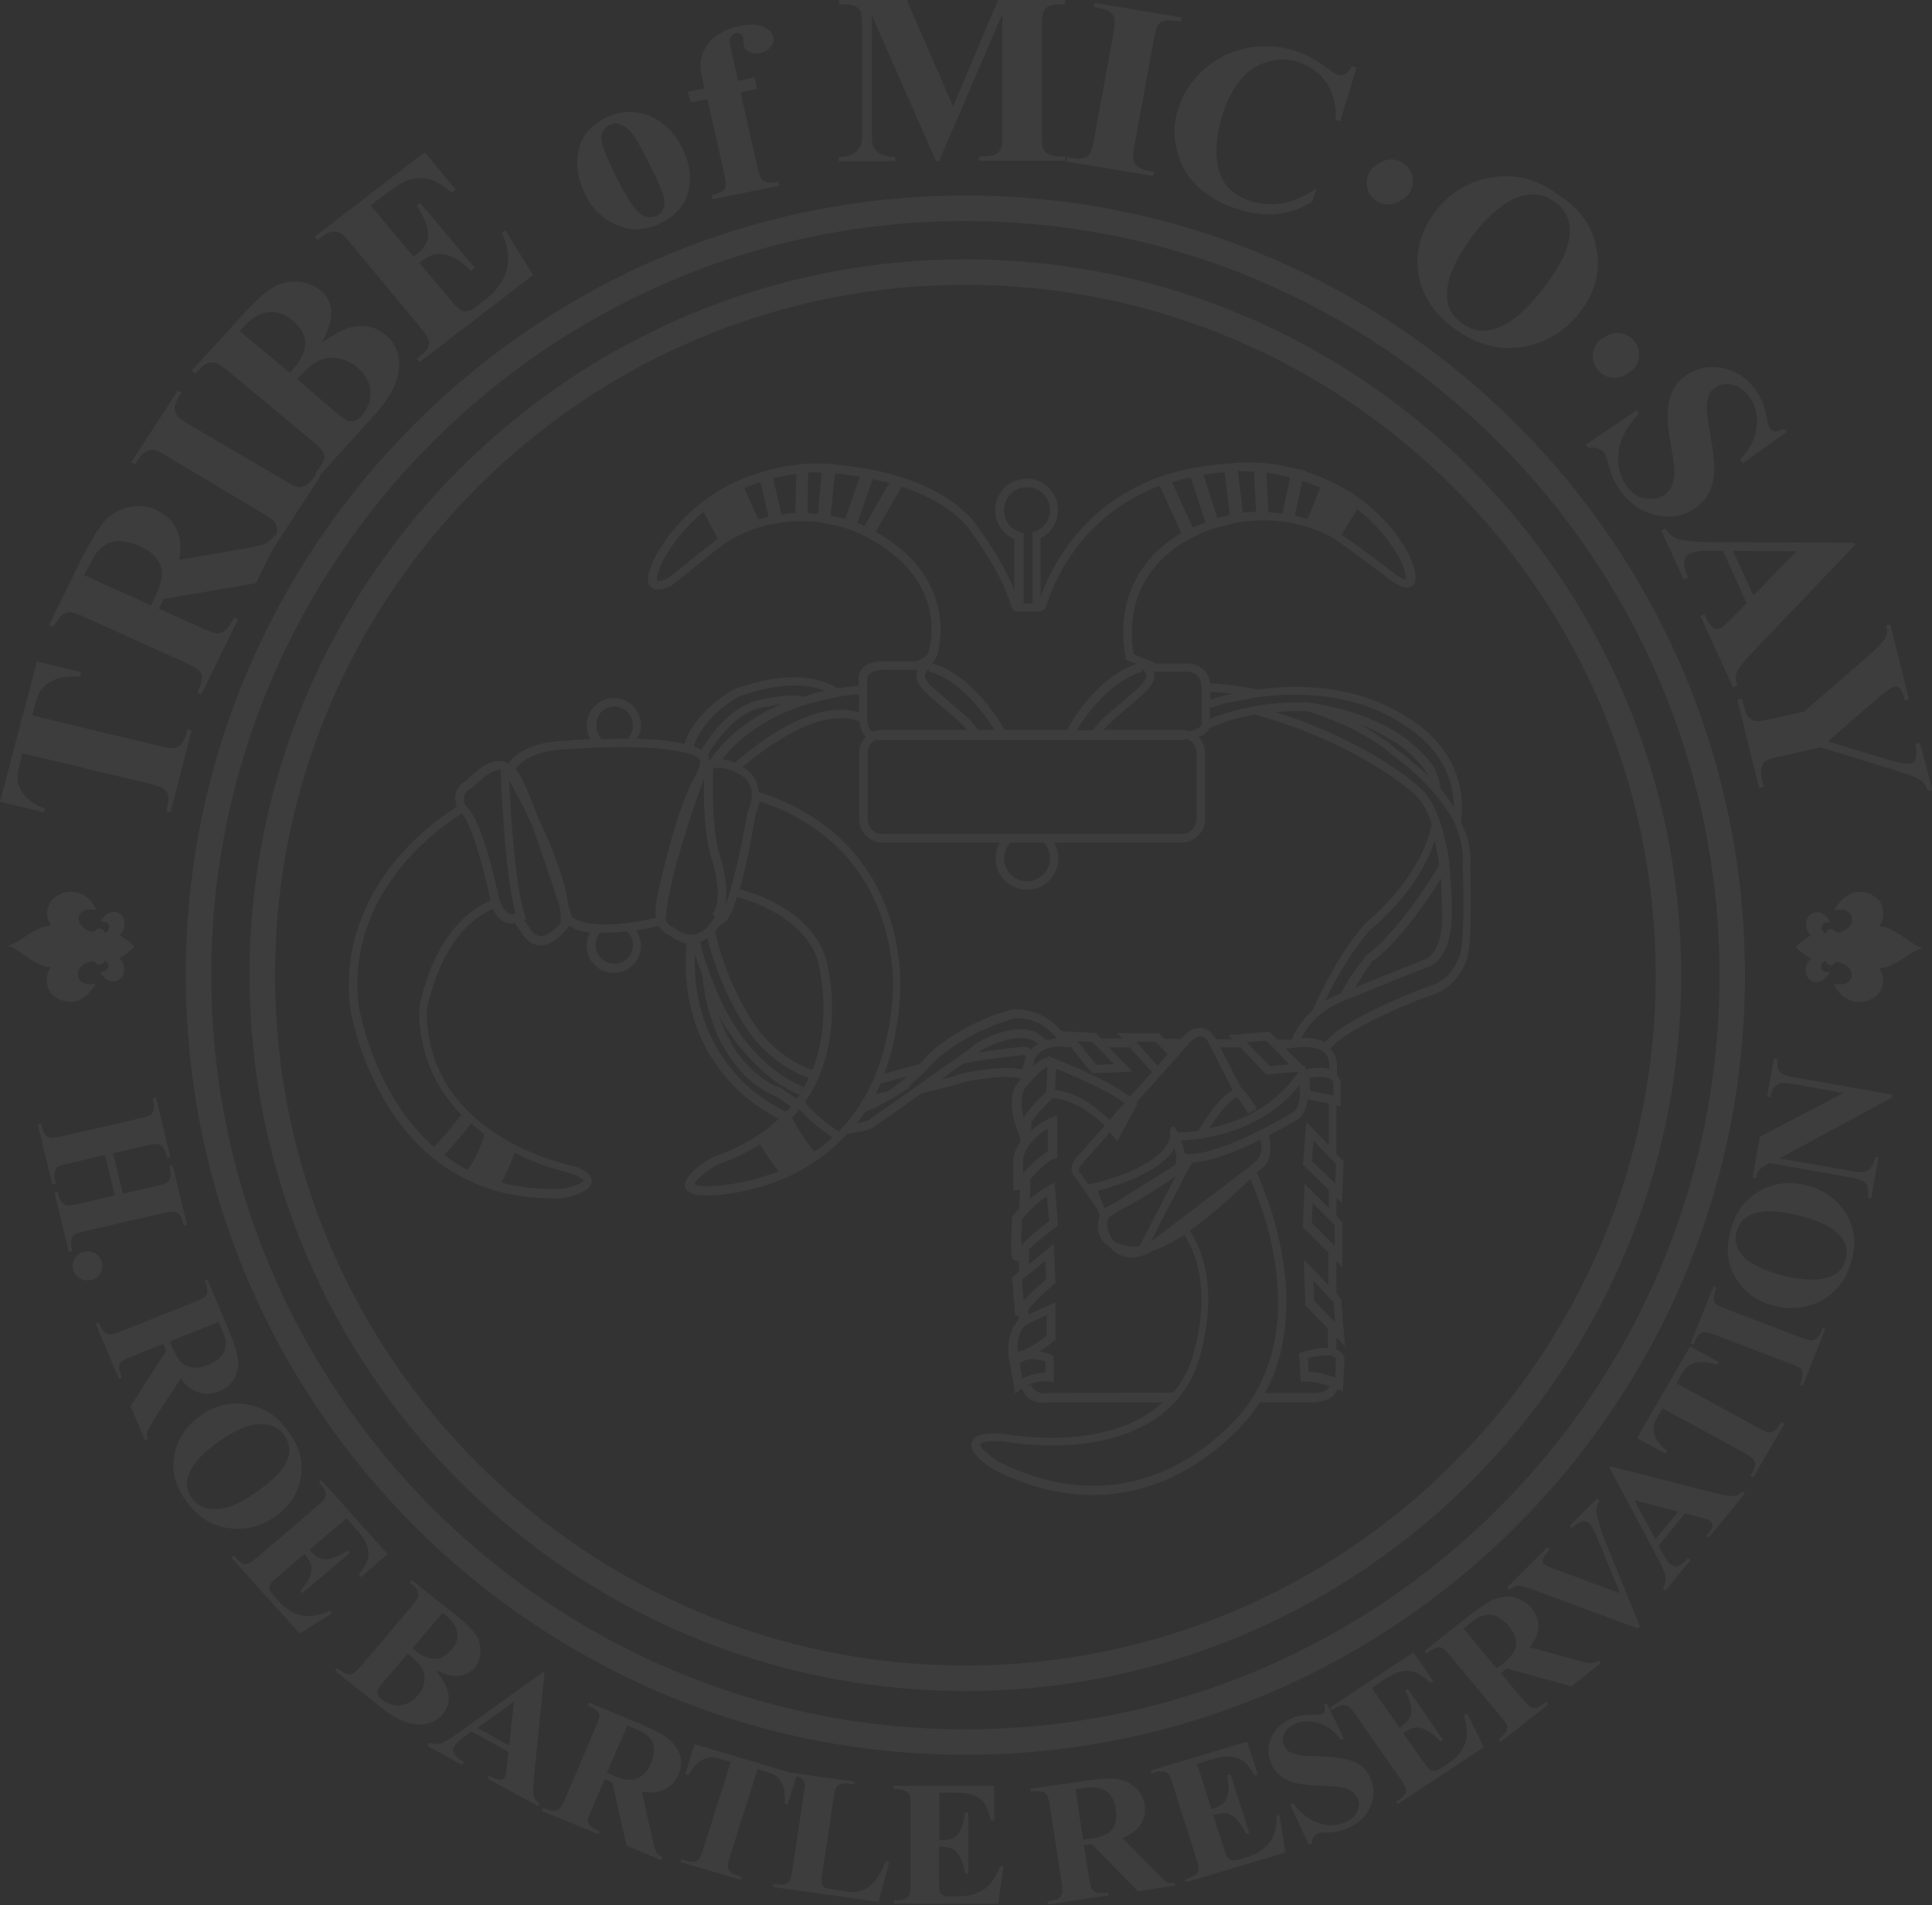 <svg xmlns="http://www.w3.org/2000/svg" viewBox="0 0 454.5 448.2"><rect x="0" y="0" width="454.5" height="448.2" fill="#333333" stroke="none"/><path style="opacity:0.05;" d="M394.8 126.8c-1.2-.4-2.3-1.2-3-2.4l-1 .4 5.3 11.5 1-.4c-.7-1.9-1-3.1-.9-3.7.1-1 .7-1.7 1.7-2.1.8-.3 1.8-.5 3.2-.5h4.2l5.6 12.3-3.7 3.7-1.6 1.6-.9.6c-.5.2-1 .2-1.5 0-.6-.4-1.3-1.2-1.9-2.6l-.3-.7-1 .4 7.7 16.8 1-.4c-.4-1.1-.5-2-.2-2.9.4-1.1 1.7-2.8 4-5.2l23.9-25-.2-.5-34.6-.2c-3.3-.1-5.5-.3-6.8-.7zm27.8 2.9l-10.1 10.4-4.8-10.5 14.9.1zm-408 15c.6-.4 1.2-.7 1.8-.7.6 0 1.9.4 3.8 1.3l23.2 10.5c1.9.9 3.1 1.5 3.5 2 .4.4.6 1 .6 1.7s-.3 1.9-1.1 3.4l1 .4 8.6-17.6-1-.4c-.8 1.6-1.4 2.6-2 3-.6.4-1.2.7-1.8.7-.6 0-1.9-.4-3.8-1.3l-10-4.5 1.1-2.3 21.7-3.7 4.2-8.5h.1L75.4 112l-.2-.1 13-14.4c3.7-4.1 5.6-7.9 5.7-11.5.1-3-1-5.4-3.2-7.2-2.1-1.8-4.6-2.4-7.3-2-1.9.3-4.5 1.6-7.6 3.7 1.6-3.1 2.3-5.6 2.1-7.5-.2-1.9-1-3.5-2.5-4.7-1.4-1.1-3-1.8-4.9-2-1.9-.2-3.8.1-5.7 1-1.8.9-4.2 2.9-7.2 6.2L45.1 87.2l.8.7c1.2-1.3 2.1-2.1 2.8-2.4.7-.3 1.3-.3 1.9-.2.6.2 1.7.9 3.3 2.2l19.4 16.1c1.6 1.3 2.5 2.3 2.8 2.8.2.5.3 1.1.1 1.8-.2.7-.9 1.7-2 3l.2.2-.6.9c-.6.9-1.2 1.5-1.9 1.9-.7.3-1.3.5-1.8.4-.5-.1-1.7-.6-3.4-1.7l-22.1-13c-1.7-1-2.7-1.7-2.9-2.1-.4-.6-.6-1.1-.6-1.7 0-.8.3-1.6.9-2.6l.7-1.1-.9-.5-10.9 16.8.9.5.7-1.1c.6-.9 1.2-1.5 1.9-1.9.7-.3 1.3-.5 1.8-.4.5.1 1.7.6 3.4 1.7l22.1 13.2c1.7 1 2.7 1.7 2.9 2.1.4.6.6 1.1.6 1.7 0 .5-.2 1-.4 1.5l-.3-.1c-.5.9-1.2 1.6-2.1 2-.6.3-2 .6-4.1 1l-16.2 2.8c.5-2.3.5-4.3-.1-6-.8-2.6-2.6-4.5-5.2-5.7-2.2-1-4.3-1.2-6.5-.7s-4.1 1.6-5.6 3.2c-1.5 1.7-3.3 4.6-5.4 8.7l-7.8 15.9 1 .4c.9-1.4 1.6-2.4 2.1-2.8zm41.8-66.8c1.8-2.1 3.4-3.4 4.7-3.9 1.3-.6 2.6-.7 3.9-.5 1.3.2 2.6.9 3.9 1.9 1.3 1.1 2.2 2.3 2.6 3.5.4 1.2.4 2.5 0 3.8-.4 1.3-1.5 3-3.3 5l-11.8-9.8zm13.5 11.3c1.9-2.2 3.6-3.6 5-4.3 1.4-.7 3-.9 4.6-.6 1.7.3 3.2 1 4.6 2.2 1.2 1 2.1 2.2 2.6 3.5.5 1.3.6 2.7.3 4.1-.3 1.4-1 2.6-2 3.8-.7.8-1.4 1.2-2.2 1.2-.8.1-1.5-.3-2.3-.9l-1.1-.9-9.5-8.1zm-48.7 43.4c1.3-2.7 2.9-4.4 4.8-5 1.9-.6 4.2-.3 6.9.9 1.9.8 3.2 1.9 4.1 3.1.8 1.2 1.2 2.5 1.1 3.8-.1 1.4-.8 3.2-1.9 5.6l-.7 1.4-15.7-7.1 1.4-2.7zm210.5 311.7c-1.6 1.2-3.7 1.8-6.4 1.8h-1.7c-.8 0-1.4-.1-1.8-.3-.4-.2-.6-.5-.7-.8-.1-.3-.2-1.3-.2-2.8v-7.8c1.4 0 2.4.2 3.1.5.7.3 1.3 1 1.9 2 .5 1 .9 2.3 1.1 3.9h.8v-14.4h-.8c-.2 2.1-.7 3.8-1.5 4.9-.8 1.1-2.1 1.6-3.9 1.6h-.6v-11.2h2.9c2.1 0 3.6.1 4.4.4 1.3.4 2.4 1 3.1 1.9.7.9 1.3 2.3 1.7 4.3h.8v-8.2h-23.7v.8h.9c.9 0 1.6.2 2.2.6.4.3.6.6.8 1.1.1.3.1 1.1.1 2.3V443c0 1.4-.1 2.2-.2 2.6-.2.5-.5.8-.8 1-.5.3-1.2.4-2 .4h-.9v.8h24.5l1.3-8.8h-.8c-.9 2.3-2 4.1-3.6 5.3zm68.6-17.1c.1 2.5-.5 4.6-1.6 6.2-1.2 1.6-3 2.8-5.5 3.5l-1.6.5c-.8.2-1.4.3-1.8.2-.4-.1-.7-.3-1-.6-.2-.3-.6-1.2-1-2.6l-2.4-7.4c1.3-.4 2.3-.5 3.1-.4.8.1 1.6.6 2.4 1.4.8.8 1.5 1.9 2.2 3.4l.8-.2-4.4-13.8-.8.2c.4 2.1.4 3.8 0 5.1-.4 1.3-1.5 2.2-3.2 2.7l-.5.2-3.4-10.7 2.8-.8c2-.6 3.5-.9 4.3-.9 1.4 0 2.6.3 3.5.9 1 .6 1.9 1.8 2.9 3.6l.8-.2-2.5-7.8-22.7 6.8.2.7.9-.3c.9-.3 1.6-.3 2.2-.1.4.1.8.4 1.1.8.2.2.4 1 .8 2.2l5.5 17.3c.4 1.3.6 2.2.6 2.5 0 .5-.2.9-.5 1.2-.4.4-1 .7-1.8 1l-.9.3.2.7 23.4-7-1.4-8.8-.7.2zm-25.8 15.5c-.4-.2-1.2-.9-2.2-2l-8.2-8.3c1.6-.7 2.9-1.5 3.7-2.5 1.3-1.5 1.8-3.3 1.5-5.3-.3-1.6-1-3-2.2-4.1-1.2-1.1-2.6-1.7-4.2-2-1.6-.2-4.2-.1-7.5.4l-13 1.9.1.7c1.3-.2 2.2-.2 2.7 0s.9.4 1.1.8c.2.4.5 1.3.7 2.7l2.7 17.7c.2 1.5.3 2.4.1 2.8-.1.4-.4.8-.8 1.1-.4.3-1.3.5-2.6.7l.1.7 14.3-2.1-.1-.7c-1.3.2-2.2.2-2.7 0s-.9-.4-1.1-.8c-.2-.4-.5-1.3-.7-2.7l-1.2-7.6 1.8-.3 10.9 11.1 8.8-1.3-.1-.7c-.6.2-1.3.1-1.9-.2zm-12.3-13.4c-.4 1-1.1 1.7-2 2.2-.9.5-2.3.9-4.2 1.1l-1.2.2-1.8-11.9 2.2-.3c2.2-.3 3.9-.1 5.1.8 1.2.8 1.9 2.3 2.2 4.4.2 1.3.1 2.5-.3 3.5zm56.7-14.7c-1.7-.8-4.3-1.3-8-1.4-2.6-.1-4.4-.2-5.1-.3-1.1-.2-1.9-.5-2.6-.9-.5-.3-.8-.7-1.1-1.3-.4-.9-.4-1.8 0-2.8.4-1 1.3-1.8 2.6-2.4 1.7-.7 3.5-.8 5.6-.1 2 .6 3.7 1.9 5.1 3.9l.8-.3-4.1-8.3-.6.2c.2.8.2 1.4.1 1.7-.1.3-.3.5-.6.6-.3.2-1 .2-2.1.2-1 0-1.9 0-2.6.1-.9.1-1.7.4-2.6.8-2.3 1-3.9 2.6-4.7 4.6-.9 2.1-.8 4.1.1 6.1.5 1.2 1.3 2.1 2.3 2.9 1 .7 2.2 1.3 3.6 1.6 1.4.3 3.5.5 6.4.6 2 .1 3.5.2 4.4.4.9.2 1.6.5 2.2.9.6.4 1 .9 1.3 1.5.5 1 .5 2.1 0 3.2s-1.4 2-2.9 2.6c-1.8.8-3.9.9-6.1.2-2.2-.7-4.3-2.3-6.1-4.7l-.7.3 4.4 9.5.7-.3c0-.6.1-1.1.4-1.5.3-.4.5-.7.9-.8.4-.2 1-.3 1.7-.3 1.3 0 2.3-.1 3.1-.3.8-.2 1.6-.4 2.4-.8 2.6-1.1 4.4-2.8 5.3-5.1 1-2.3 1-4.4 0-6.5-.6-1.7-1.8-3-3.5-3.8zm-113.3 28.1c-.9 1-1.9 1.7-2.9 2-1.1.4-2.3.5-3.8.2l-2.3-.3c-1.3-.2-2.1-.4-2.5-.5-.5-.3-.7-.6-.8-1-.1-.4-.1-1.3.2-2.7l2.6-17.4c.2-1.4.4-2.2.6-2.5.3-.4.6-.7 1-.8.5-.2 1.2-.3 2-.1l1.2.2.1-.7-15-2.1-22.6-6.7-2.2 7.1.8.2c.9-1.9 2.1-3.1 3.6-3.8 1.1-.5 2.5-.5 4.3.1l2 .6-6.4 20.3c-.4 1.3-.7 2.1-1 2.4-.3.4-.7.6-1.1.7-.6.1-1.2.1-2-.2l-.9-.3-.5.6 14.2 4.2.2-.7-.9-.3c-.8-.2-1.3-.5-1.7-.9-.4-.4-.6-.8-.6-1.2 0-.4.1-1.2.6-2.6l6.4-20.3 2 .6c1.3.4 2.1.8 2.5 1.1.8.7 1.3 1.5 1.6 2.4.3.9.4 2.2.3 4l.7.2 2.1-6.7c.4.1.8.3 1.1.5.4.3.7.7.8 1 .1.4 0 1.3-.2 2.6l-2.7 18c-.2 1.4-.4 2.2-.6 2.5-.3.4-.6.7-1 .8-.5.2-1.2.3-2 .1l-.9-.1-.1.7 24.9 3.5 2.5-9.4-.8-.1c-1 2.3-1.9 3.8-2.8 4.8zm-79.9-19.9c-.3-.8-.3-2.3-.1-4.7l2.5-24.6-.3-.2-19.9 14.3c-1.9 1.4-3.3 2.2-4.2 2.5-.9.3-1.8.2-2.8-.1l-.4.7 8.2 4.5.4-.7c-1.2-.8-2-1.4-2.2-1.8-.4-.6-.4-1.3 0-1.9.3-.5.8-1.1 1.6-1.7l2.4-1.8 8.7 4.8-.4 3.7c-.1 1-.2 1.5-.2 1.6-.1.3-.1.5-.3.7-.2.4-.5.6-.9.6-.5 0-1.3-.2-2.2-.7l-.5-.3-.4.7 11.9 6.5.4-.7c-.6-.3-1.1-.8-1.3-1.4zm-5.9-12.2l-7.5-4.1 8.6-6.2-1.1 10.3zm224.6-7c.8 2.4.9 4.5.3 6.4-.6 1.9-2 3.5-4.2 5l-1.4.9c-.7.4-1.2.7-1.6.7-.4 0-.8-.1-1.1-.3-.3-.2-.9-.9-1.8-2.2l-4.5-6.4c1.1-.7 2.1-1.2 2.9-1.3.8-.1 1.7.1 2.7.7 1 .5 2.1 1.4 3.1 2.6l.7-.4-8.3-12-.7.4c1.1 1.9 1.6 3.5 1.5 4.9 0 1.3-.8 2.5-2.3 3.5l-.5.3-6.5-9.3 2.4-1.6c1.8-1.2 3.1-1.9 3.8-2.1 1.3-.4 2.6-.4 3.7-.1 1.1.3 2.4 1.2 3.9 2.6l.7-.4-4.7-6.8-19.6 13 .4.6.8-.5c.8-.5 1.5-.7 2.1-.7.5 0 .9.2 1.3.5.2.2.7.8 1.4 1.8l10.5 15c.8 1.1 1.2 1.9 1.3 2.2.1.5.1.9-.1 1.3-.3.5-.7 1-1.4 1.4l-.8.5.4.6 20.3-13.4-4-8-.7.6zm-240.3-.3c1.3-1.5 1.7-3.2 1.3-5.2-.3-1.3-1.2-3.1-2.9-5.2 2.3 1.1 4.2 1.5 5.6 1.3 1.4-.2 2.6-.8 3.5-1.8.8-1 1.3-2.1 1.4-3.5.1-1.3-.1-2.7-.8-3.9-.7-1.3-2.3-2.9-4.8-4.9l-10.5-8.4-.5.6c1 .8 1.6 1.4 1.8 1.9.2.5.3.9.2 1.3-.1.4-.6 1.2-1.6 2.4l-11.7 13.8c-1 1.2-1.7 1.8-2.1 2-.4.2-.8.2-1.4.1-.5-.1-1.3-.6-2.3-1.4l-.5.6 11.1 8.9c3.1 2.5 6 3.7 8.7 3.8 2.3 0 4.1-.8 5.5-2.4zm-4.3-7.6c-.2 1.2-.7 2.3-1.6 3.2-.7.9-1.6 1.5-2.6 1.9-1 .4-2 .5-3 .3s-2-.7-2.9-1.4c-.6-.5-.9-1-.9-1.5-.1-.5.2-1.1.6-1.6l.7-.8 5.8-6.8c1.7 1.3 2.8 2.5 3.3 3.4.6 1 .8 2.1.6 3.3zm1-5.7c-1-.2-2.3-1-3.8-2.2l7.1-8.4c1.6 1.2 2.6 2.3 3 3.2.4.9.6 1.8.5 2.7-.1.9-.6 1.8-1.4 2.8-.8.9-1.6 1.6-2.5 1.9-1 .2-1.9.3-2.9 0zm56.4 19c-1.3-1-3.5-2.2-6.6-3.5l-12.1-5-.3.7c1.2.5 2 .9 2.3 1.3.3.4.5.8.5 1.2 0 .4-.3 1.3-.9 2.7L133 423c-.6 1.4-1.1 2.2-1.4 2.5-.3.3-.8.4-1.3.5-.5 0-1.4-.2-2.6-.7l-.3.7 13.4 5.5.3-.7c-1.2-.5-2-.9-2.3-1.3-.3-.4-.5-.8-.5-1.2 0-.4.3-1.3.9-2.7l3.1-7.1 1.7.7 3.4 15 8.2 3.4.3-.7c-.7-.3-1.2-.8-1.6-1.4-.2-.4-.5-1.4-.8-2.8l-2.5-11.2c1.8.3 3.3.2 4.5-.2 1.9-.7 3.3-1.9 4.1-3.8.7-1.5.8-3.1.4-4.6-.6-1.6-1.5-2.8-2.8-3.9zm-4.1 5.9c-.6 1.3-1.3 2.3-2.2 2.9-.9.6-1.8.9-2.8.9-1 0-2.4-.4-4.2-1.2l-1.1-.5 4.8-11.1 2.1.9c2.1.9 3.4 1.9 3.9 3.2.5 1.3.3 2.9-.5 4.9zm275.4-101.7c-.3.7-.6 1.2-1.1 1.6-.4.3-.8.5-1.2.5-.4 0-1.3-.2-2.6-.7l-17.4-6.6c-1.3-.5-2.1-.9-2.4-1.1-.4-.4-.6-.7-.6-1.1-.1-.6 0-1.2.3-2l.3-.9-.7-.3-5.4 13.5.7.3.3-.9c.3-.7.6-1.2 1.1-1.6.4-.3.8-.5 1.2-.5.4 0 1.3.2 2.6.7l17.4 6.6c1.3.5 2.1.9 2.4 1.1.4.3.6.7.6 1.1.1.6 0 1.2-.3 2l-.3.8.7.3 5.3-13.4-.7-.3-.2.9zm-54.4 78c-.5 0-1.5-.2-2.9-.6l-11.3-3.1c1.1-1.4 1.7-2.7 1.9-3.9.3-2-.2-3.7-1.5-5.3-1.1-1.3-2.4-2.1-4-2.5-1.6-.4-3.1-.2-4.7.4-1.5.6-3.6 2-6.3 4.1l-10.2 8.1.5.6c1-.8 1.8-1.2 2.3-1.4.5-.1 1-.1 1.4.1.4.2 1.1.9 2 2l11.6 13.9c1 1.2 1.5 1.9 1.6 2.4.1.4 0 .9-.2 1.3-.2.5-.8 1.1-1.8 1.9l.5.6 11.3-8.9-.5-.6c-1 .8-1.8 1.2-2.3 1.4-.5.1-1 .1-1.4-.1-.4-.2-1.1-.9-2-2l-5-6 1.4-1.1 15.2 4.2 6.9-5.5-.5-.6c-.6.4-1.3.6-2 .6zm-18.1-2.5c-.5.9-1.5 1.9-3 3.1l-.9.7-7.8-9.4 1.7-1.4c1.7-1.4 3.3-2 4.8-1.8 1.4.2 2.8 1.1 4.2 2.7.9 1.1 1.5 2.2 1.6 3.3.1 1 0 1.9-.6 2.8zm93.2-167.3c-.5-.3-.9-.6-1.3-.9l-.9-.6-1.5-.9c-.3-.2-.7-.4-1-.5-.5-.2-1-.4-1.5-.5-.3-.1-.5-.1-.8-.1-.1 0-.1-.1-.1-.1.4-.5.6-1.1.8-1.7.1-.2.1-.4.1-.7v-.7c0-.5-.1-.9-.2-1.4-.1-.4-.3-.8-.5-1.1-.1-.2-.2-.4-.4-.5-.3-.3-.6-.6-.9-.8-.3-.2-.6-.4-1-.6-.2-.1-.3-.2-.5-.2-.4-.1-.8-.2-1.2-.2-.2 0-.4 0-.6-.1h-.7c-.3 0-.6.1-.9.2-.3.1-.5.1-.7.2-.2.1-.3.2-.5.3l-.9.6c-.2.2-.5.4-.7.6-.3.3-.5.6-.8.9-.2.3-.4.5-.6.8-.1.1-.2.3-.3.5 0 0 0 .1-.1.2h.3c.2 0 .5-.1.8-.1h.6c.6 0 1.2.2 1.7.6.3.3.6.6.7 1 .1.4.1.9 0 1.3-.1.6-.5 1.1-1 1.5-.4.3-.8.5-1.2.7-.4.2-.8.2-1.3.3-.1 0-.2 0-.2-.1-.2-.3-.4-.6-.8-.7-.7-.2-1.2.1-1.5.7v.1c0 .1-.1.1-.2.1-.2-.1-.4-.2-.5-.4-.3-.3-.4-.6-.3-1 0-.5.4-.9.9-1.1.3-.1.6-.1.9-.1h.2c0-.1-.1-.1-.1-.2-.2-.2-.3-.5-.5-.7-.4-.5-.9-.9-1.5-1.2-.3-.1-.6-.2-1-.2-.5 0-1 .1-1.4.4-.3.2-.6.5-.8.8-.2.4-.4.8-.4 1.2-.1.7 0 1.4.3 2 .1.3.3.5.5.7.1.1.1.2.2.3v.1c-.2.1-.4.2-.6.4-.4.2-.7.4-1 .7-.5.4-1 .8-1.5 1.3l-.3.3c.3.4.6.6.9.9.3.2.6.5.9.7.4.3.8.5 1.2.8.1.1.2.1.4.2.1.1.1.1 0 .2-.2.2-.4.5-.6.7-.1.2-.3.5-.3.7-.1.3-.2.7-.2 1 0 .4 0 .7.1 1.1.1.4.3.7.5 1 .3.4.7.6 1.1.8.4.1.7.1 1.1.1.5-.1 1-.3 1.4-.6.4-.3.8-.7 1.1-1.1.1-.2.2-.3.3-.5v-.1h-.6c-.5 0-1-.2-1.2-.7-.3-.5-.2-1.1.2-1.6.1-.1.3-.2.5-.3.1-.1.2 0 .2.1.1.4.4.6.7.8.7.3 1.3-.1 1.6-.6.1-.1.1-.2.3-.1l1.2.3c.4.1.7.3 1.1.6.4.3.7.6.9 1 .1.2.2.4.2.6.1.2.1.5.1.7 0 .3-.1.5-.2.7-.2.5-.5.8-.9 1-.3.2-.6.3-.9.3-.3 0-.6.1-.8.1-.3 0-.6-.1-1-.1-.1 0-.3 0-.4-.1 0 .1 0 .1.1.2.2.4.4.7.6 1.1.3.5.7 1 1.2 1.4.4.4.8.7 1.3.9.3.1.6.3.9.4.3.1.7.2 1.1.3.3 0 .6.1.9 0 .3 0 .7 0 1-.1.3 0 .6-.1.9-.2.6-.2 1.2-.5 1.7-.9.4-.3.8-.7 1.1-1.1.3-.5.6-1.1.7-1.8.1-.4.1-.9.1-1.3 0-.5-.1-.9-.3-1.3-.2-.4-.4-.7-.5-1.1 0-.1 0-.1.1-.2.5 0 1-.1 1.4-.2.5-.1.9-.3 1.3-.5.7-.3 1.3-.6 1.9-1 .6-.4 1.2-.7 1.7-1.1.4-.3.8-.5 1.2-.8.5-.3.9-.5 1.4-.7.3-.2.7-.2 1.1-.4h.1c-.6-.1-1.1-.3-1.6-.6-.7-.5-1.1-.7-1.6-1zm-118.1-52.6c-11.6-7.7-25.5-7.9-35.2-6.6-5.2-1-9.3-1.4-11.2-1.5-.2-1.3-.7-2.3-1.5-3.1-1.7-1.7-4.2-1.5-4.2-1.5h-7l-5.3-2.2c-2.9-17.5 9.5-25.3 13.5-27.3.6-.3.9-.4 1-.5 1.3-.6 2.7-1.2 4.2-1.7 1.9-.6 3.8-1.1 5.7-1.5 2-.3 4.1-.5 6-.5 2 0 4.1.2 6.1.5 2 .4 3.9.9 5.7 1.5 2.2.8 3.5 1.5 3.5 1.5h.1c.2.1.6.3 1.7 1.1 4.1 2.7 12.7 9.3 12.8 9.4 1.8 1.2 3.9 2.5 5.3 1.4 1.6-1.4.1-5.2-.9-7.4v-.1c-2.9-5.2-6.7-9.5-11.5-13-1.7-1.3-3.6-2.4-5.5-3.4l-.5-.2c-.1-.1-.2-.1-.4-.2-2-1-4.2-1.9-6.4-2.6v-.2l-2.5-.5c-2.5-.7-4.8-1-6.5-1.2h-.2c-.4-.1-.8-.1-1.2-.1-1.7-.1-2.7-.1-2.7-.1-.9 0-1.8 0-2.8.1v-.1l-1.2.2h-.6c-2.8.2-5.6.5-8.3 1-2.7.5-5.2 1.2-7.5 1.9-19.4 6.6-26.6 22.4-28.8 28.4v-13.7c2.5-1.2 4.1-3.8 4.1-6.6 0-4.1-3.3-7.4-7.4-7.4-4.1 0-7.4 3.3-7.4 7.4 0 3 1.8 5.7 4.5 6.8v12c-2.8-7.3-9.1-15.5-9.4-16-3.9-4.7-10-8.4-18-10.8-2.3-.7-4.7-1.3-7.2-1.7-3.8-.7-7.2-1-9.4-1.2-2.2-.1-3.6-.1-3.7-.1-.9.1-1.8.1-2.6.2-3 .3-5.9.9-8.6 1.7-2.4.7-4.6 1.5-6.8 2.5-2.8 1.3-5.4 2.9-7.8 4.8-8 6.2-11.1 13.1-11.2 13.3-1.7 3.5-1.9 5.5-.8 6.6 1.5 1.4 4.3 0 5.1-.5l11.4-9.1c.2-.1.4-.3.6-.4l.2-.2c2.2-1.4 4.5-2.6 6.9-3.4 1.6-.6 3.3-1 5-1.3 2-.4 4-.6 6.1-.6 1.7 0 3.4.1 5.1.4 2 .3 4 .8 5.9 1.4 2 .7 3.2 1.3 3.3 1.3.1.1.3.1.4.2l.3.2c20.6 10.6 15.2 26.9 14.9 27.6-.2.7-1.8 1.5-2.9 1.9h-7.2c-2.4-.1-4.1.4-5.2 1.5-1.1 1.1-1 2.3-1 2.4v1.8c-1.2.1-2.9.3-5 .6-4.1-2.5-11.6-4.4-24.5.3l-.1.1c-.4.2-9 5.1-11.4 12.7-3.1-.8-7.1-1.1-11.1-1.2.5-.9.9-2 .9-3.2 0-1.7-.7-3.3-1.9-4.5-1.2-1.2-2.8-1.9-4.5-1.9-3.5 0-6.4 2.9-6.4 6.4 0 1.2.3 2.3.9 3.3-3.1.1-5.5.3-6.3.4-8.3.3-11.8 3.5-13 5.3-.6-.4-1.3-.6-2.1-.6-3.4 0-6.9 3.7-7.7 4.6-1.4.7-2.3 1.8-2.6 3-.3 1.2 0 2.4.3 3.2-4.8 2.9-28.5 19-25.1 47.4 0 .3 4.5 28.7 26.8 40 2.1 1.1 4.5 2 7 2.8 4.3 1.3 8.9 1.9 13.7 1.9.9 0 1.9 0 2.8-.1h.1c1.9-.4 6.2-1.5 6.4-3.8.1-1.9-2.2-3-4.4-3.8h-.2c-.1 0-6.7-1.3-14-5.2-1.9-1-3.8-2.2-5.5-3.4-9.8-7-14.7-16.4-14.7-27.8.2-1.3 3.3-18.7 15.6-24 .8 1.7 1.8 2.8 3 3.2.8.3 1.5.3 2.1.1l2.1 3.1c1.1 1.4 2.4 2.2 3.9 2.2h.1c3.4 0 6.3-4.1 6.4-4.3l.1-.2v-.2c1.4.9 3.2 1.5 5.1 1.7-.5.9-.8 2-.8 3.1 0 3.5 2.9 6.4 6.4 6.4s6.4-2.9 6.4-6.4c0-1.3-.4-2.5-1.1-3.6 2.3-.4 4.2-.8 5.2-1.1.1.1.1.2.2.3.8 1.3 1.9 1.8 2.4 1.9 1.3 1.1 2.7 1.7 4 1.9-.7 7.3-.4 21.8 11.3 33.8.3.3 4.3 4.4 10.4 7.5-1.5 1.4-3 2.7-4.8 3.8-3.2 2.1-6.8 3.9-10.9 5.3l-.2.1c-2.1 1.2-6.8 4.4-6.1 6.9.5 1.5 2.5 1.9 4.6 1.9h1.4c.3 0 8.5-.1 17.8-4.2 2.9-1.3 5.6-2.9 8.1-4.7 2.3-1.7 4.4-3.6 6.3-5.6 1.7-.2 3.5-.5 5.3-1.1l.3-.1s5.8-4 11.8-8.3c5.1-1.2 8.5-2.1 10.2-2.7 2.9-.6 10.6-1.8 13.2-.7-.5.7-1 1.2-1.3 1.6l-.1.2c-2 4.4.5 10.2.6 10.4l.6 1.5v1.2c-.7 1-1.3 2.2-1.6 3.5v7.8l1.5-.1-.1 4.3c-.9 1-1.5 1.8-1.5 1.9l-.2.2v.3c-.6 9.7 0 9.8.8 10h.3c.1 0 .3 0 .5-.1v2.7l-1.6 1.3.7 8.9.8.1v1.1c-3.1 2.8-2.3 8.5-2.3 8.8l.1.7h.1l1.3 7.7 1.3-.9s.1-.1.3-.2c.4.9.9 1.6 1.5 2.1 1.1 1 2.4 1.2 3.3 1.2.4 0 .7 0 .9-.1h27.4c-12.9 12.1-37 7.5-37.3 7.4h-.1c-4.7-.3-7 .3-7.5 2-.8 2.4 3.4 5.3 5.3 6.5 8.5 4.3 16.3 5.9 23.2 5.9 23.6 0 37.4-19.2 37.6-19.4.6-.8 1.1-1.6 1.6-2.4H308.5c2.8 0 4.7-.8 5.7-2.2.2-.3.3-.6.4-.9l1.3.5.4-7.9-.1-.2c-.3-.9-1-1.4-1.8-1.7v-2.9l2 2.1-.9-11.2-1.1-1.2v-7.6l1.4 1.4v-10.6l-1.4-1.4v-4.3l1.3 1.2.4-9.8-1.7-1.7v-11.4l1 .2v-5.8c-.2-.6-.5-1.2-.9-1.6v-2.8-.1c-.2-1.3-.7-2.4-1.5-3.3 2.7-3.8 15.4-9.6 23.7-12.6 6.4-1.7 8.4-8.5 8.5-8.8 1.2-4.3.7-20.3.7-21.6.3-3.3-.5-6.8-2.2-10.3 2.2-16.3-11.6-24.1-12.6-24.6zm-11.8-49c4.1 3.2 7.5 7.1 10 11.6 1 2 1.6 4.3 1.4 4.9-.2 0-1-.1-2.8-1.5-.1-.1-7.9-6.1-12.3-9l3.7-6zm-12.9-6.7c1.4.5 2.8 1 4.2 1.6l-3 7.4c-1-.3-2-.6-3-.8l1.8-8.2zm-2.9-.8l-1.8 8.5-3.3-.3-.5-9.3c1.6.2 3.5.5 5.6 1.1zm-9.8-1.4h1.3l.5 9.5c-1 0-2.1.1-3.1.2l-1.2-9.8c.8.1 1.6.1 2.5.1zm-125.1 16l-11.3 9c-1.1.6-2.4.9-2.7.7 0 0-.5-.8 1.2-4.3 0-.1 2.8-6.2 9.7-11.9l3.3 6.2c0 .2-.1.2-.2.3zm9.8-4.7l-3.3-7.4c1.2-.5 2.5-1 3.8-1.4l1.9 8.2-2.4.6zm8.7-1.5c-1.1 0-2.2.1-3.3.3l-1.9-8.5c1.7-.4 3.5-.8 5.4-1l-.2 9.2zm5.3.2c-.8-.1-1.6-.1-2.4-.2l.1-9.5c.3 0 .7-.1 1-.1 0 0 .8 0 2.2.1l-.9 9.7zm-71.3 150.3c6.7 3.4 12.4 4.6 13.2 4.8 2.7 1 3 1.7 3 1.7-.1.5-2.2 1.4-4.7 1.9-5.1.3-10-.2-14.6-1.4 1-1.9 2.3-4.9 3.1-7zm46.3 7.8c-3.4.2-4-.4-4-.4 0-.7 2.4-2.9 5.1-4.5 3.8-1.3 7.2-3 10.3-4.9 1.1 1.8 2.8 4.6 4.4 6.3-8.4 3.4-15.7 3.5-15.8 3.5zm122.9-113.9c.2 0 .4-.1.5-.1.1 0 .3-.1.4-.1.2 0 .4-.1.5-.1.1 0 .3-.1.4-.1.2 0 .4-.1.6-.1.2 0 .3-.1.5-.1s.4-.1.5-.1c.2 0 .4-.1.6-.1.2 0 .3-.1.5-.1.4-.1.7-.1 1.1-.2 9.3-1.2 22.8-1.1 34 6.3l.1.1c.1.1 11.9 6.2 12 19.4-.1-.1-.2-.2-.2-.3-.3-.4-.6-.8-.8-1.2-.2-.3-.4-.5-.6-.8-.3-.5-.7-.9-1.1-1.4-.1-.2-.3-.4-.4-.5-.1-.4-.2-.7-.2-1.1-.1-.2-.1-.5-.1-.7-.1-.3-.2-.7-.3-1-.1-.3-.2-.6-.3-.8v-.1s-.1-.1-.1-.3c-.4-1-1.5-2.7-3.6-4.7-3.6-3.7-10.4-8.5-22.3-10.9-.2 0-.4-.1-.6-.1-.5-.1-.9-.2-1.4-.3-.4-.1-.8-.1-1.2-.2-.3 0-.5-.1-.8-.1l-.4-.1h-1.7c-2.2 0-6.3.1-11.1 1-3.8.7-7.2 1.7-10.2 2.9v-2.6h.1c.1 0 .2-.1.4-.1.1 0 .2-.1.3-.1.1 0 .2-.1.3-.1.1 0 .2-.1.3-.1.1 0 .2-.1.3-.1.1 0 .2-.1.4-.1.1 0 .2-.1.3-.1.1 0 .3-.1.4-.1.1 0 .2-.1.3-.1.1 0 .3-.1.4-.1.1 0 .2-.1.3-.1.2 0 .3-.1.5-.1.1 0 .2-.1.4-.1s.3-.1.5-.1c.3.1.4.1.5 0zm45.7 17.4l-.8-.8c-.1-.1-.2-.2-.3-.2-.2-.2-.4-.4-.6-.5l-.3-.3-.5-.5c-.1-.1-.2-.2-.3-.2-.2-.2-.4-.3-.6-.5-.1 0-.1-.1-.2-.1-.2-.2-.5-.4-.7-.6l-.2-.2c-.2-.1-.3-.3-.5-.4-.1-.1-.2-.1-.2-.2-.1-.1-.3-.2-.4-.3l-.2-.2c-.1-.1-.3-.2-.4-.3-.1 0-.1-.1-.2-.1-.2-.1-.3-.2-.4-.3l-.1-.1c-.1-.1-.2-.2-.3-.2l-.1-.1c-.1 0-.1-.1-.2-.1 0 0-.1 0-.1-.1-.1 0-.1-.1-.1-.1s-.1 0-.1-.1c-.7-.5-1.3-1.1-2-1.6-.2-.2-.5-.4-.8-.5-.5-.3-.9-.6-1.4-1l-.9-.6c-.4-.3-.9-.6-1.3-.8-.3-.2-.7-.4-1-.6-.3-.2-.7-.4-1-.6 0 0 .1 0 .1.1.6.2 1.2.5 1.8.7.1 0 .1.1.2.1.5.2 1 .5 1.5.7.1.1.3.1.4.2.5.3 1 .5 1.5.8l1.5.9c.1 0 .1.1.2.1.4.3.9.5 1.3.8h.1c5 3.5 7.1 6.8 7.6 7.8zm-51.3-19.8c1.1.1 2.9.2 5.1.5-.5.1-1 .2-1.4.3-.1 0-.2 0-.3.1-.4.1-.9.2-1.2.3-.1 0-.2 0-.2.1-.4.1-.8.2-1.1.3-.1 0-.1 0-.2.1-.2.1-.4.1-.6.2l-.1-1.9zm-13.2-4.5c0-.1 0-.1-.1-.2h7.6s1.7-.1 2.7 1c.7.8 1.1 1.9 1 3.6v7.7s0 .3-.3.6-1.1.8-2.7 1.1c-.5-.2-1.1-.3-1.7-.3h-18.4c1.1-1.3 2.7-2.7 4.8-4.5 1.3-1.1 2.8-2.4 4.5-3.9 2.1-1.8 2.9-3.5 2.6-5.1zm-63.9 38c-1.9 0-3.5-1.6-3.5-3.5v-15.6c0-1.3.7-2.4 1.8-3H276.8c1 0 1.8-.1 2.6-.2 1.2.5 2.1 1.7 2.1 3.2v15.6c0 1.9-1.6 3.5-3.5 3.5h-70.4zm39.4 5.7c0 3-2.4 5.4-5.4 5.4-3 0-5.4-2.4-5.4-5.4 0-1.4.6-2.7 1.5-3.7h7.8c.9 1 1.5 2.3 1.5 3.7zm22.6-43.3c.2.9-.5 2-1.9 3.3-1.7 1.5-3.2 2.8-4.5 3.9-2.8 2.3-4.8 4-6 5.9l.1.1h-4c1.9-3.2 7.7-11.6 15.5-13.8l-.2-.6c.4.1.9.6 1 1.2zm18.5-47.5l1.2 10.1c-1 .2-2 .4-2.9.7l-3.3-10.2c1.6-.3 3.3-.5 5-.6zm-8 1.2l3.5 10.6-3 1.2-4.9-10.7c1.4-.4 2.9-.8 4.4-1.1zm-43.9 7.7c0-3 2.4-5.4 5.4-5.4 3 0 5.4 2.4 5.4 5.4 0 2.3-1.4 4.2-3.5 5l-.6.2V142h-2.1v-16.6l-.7-.2c-2.4-.7-3.9-2.8-3.9-5.2zm-37.4 2.1c-1.1-.3-2.2-.6-3.4-.8l1-9.9c1.6.1 3.7.4 5.9.7l-3.5 10zm4.6 1.6c-.4-.2-.9-.4-1.7-.7l3.6-10.3 3.9.9-5.8 10.1zm17 30.6c.1-.2 6-17.7-14.4-29.2l6.1-10.6c6.9 2.3 12.2 5.5 15.6 9.6.1.1 8.1 10.6 10 18.1.2.6.5 1.2.9 1.6l.1.1h5.5c.2 0 .3 0 .5-.1l.1.1v-.1c.2-.1.4-.1.5-.2.4-.3.7-.7.9-1.2 1.1-3.7 7.1-20.8 26.6-28.1l5.1 11.1c-5.2 3-16.3 11.7-13.1 29.3l.1.5 2.4 1c-9.2 3.1-15.2 13.5-16.3 15.5h-14.7c-1.1-2-7.5-12.9-17.1-15.7.5-.5 1-1.1 1.2-1.7zm-2.8 4.3c.1-.6.6-1 1-1.3l-.2.6c7.8 2.2 13.6 10.6 15.5 13.8h-4l.1-.1c-1.2-1.9-3.2-3.6-6-5.9-1.3-1.1-2.8-2.4-4.5-3.9-1.4-1.2-2.1-2.4-1.9-3.2zm-13-.1c.5-.4 1.5-1 3.7-.9h7.5c-.1.2-.1.4-.2.6-.3 1.6.6 3.3 2.6 5.1 1.7 1.5 3.2 2.8 4.5 3.9 2.1 1.8 3.7 3.1 4.8 4.5h-20c-.7 0-1.4.1-2.1.4-.6-.1-1.4-1-1.4-3.3v-9.3c.1-.1.1-.6.6-1zm-2.4 11.2c.2 1.9.8 3 1.5 3.6-1 1-1.6 2.3-1.6 3.8v15.6c0 3 2.5 5.5 5.5 5.5h27.6c-.6 1.1-1 2.3-1 3.7 0 4.1 3.3 7.4 7.4 7.4 4.1 0 7.4-3.3 7.4-7.4 0-1.3-.4-2.6-1-3.7h30c3 0 5.5-2.5 5.5-5.5v-15.6c0-1.4-.6-2.8-1.5-3.7.8-.3 1.5-.7 2-1.3.2-.3.4-.5.5-.8 3.1-1.4 6.6-2.5 10.6-3.2 24 6.5 37.1 18.2 37.3 18.4 1.8 1.4 3.3 3.9 4.4 7.3-2.5 13-15.5 23.3-15.6 23.4l-.1.1c-5.8 6.8-9.8 14.7-12.2 20.2-2.7 2.4-4.2 5-5 7-.2 0-.3.1-.4.1h-3l-1.8-1.9-9.7.8.9 1h-3.8c-1-1.7-2.2-2.6-3.6-2.7-2.5-.2-4.4 2.3-4.6 2.5l-.1.1H274l-1.4-1.4h-9.8l1.2 1.3h-5l-1.2-1.3-8-.4c-2.2-2.5-5.8-5.2-11.1-5.2h-.2c-.5.1-11.5 2.6-20.3 10.8l-.1.1s-.6.8-1.7 2c-2.2.6-4.2 1.1-6.2 1.7h-.1s-.8.3-2.1.6c2.1-5.4 3.3-11.4 3.7-18.2.2-2.4 2.6-36.5-33.2-48.1-.3-3.8-3.1-5.5-3.6-5.8-.1-.1-.2-.1-.2-.1 6-5 18.5-14.2 27.5-10.7zm132.9 56l-16.3 6.6.1-.1c.2-.3.4-.6.5-.9 0-.1.1-.1.1-.2l.6-.9c0-.1.1-.1.1-.2.2-.3.4-.6.5-.8v-.1c.2-.3.3-.5.5-.7 0-.1.1-.1.1-.2.2-.2.3-.4.5-.6 0 0 0-.1.1-.1.1-.2.3-.4.4-.5v-.1c.1-.2.2-.3.3-.4v-.1c.1-.1.1-.2.2-.2l1.2-.9.2-.2c.4-.3.8-.7 1.1-1 .1-.1.2-.2.3-.2.4-.4.8-.7 1.1-1.1l.2-.2c.4-.4.8-.9 1.2-1.3l.1-.1c5-5.4 9.3-12.1 10.8-14.6v.8c0 .5.1 1 .1 1.5V209.6c.1 1.8.1 3 .1 3.1.8 12.1-4.1 13-4.1 13zm2.9-21.2s-.1.2-.3.5c-1.6 2.5-9.2 14.6-16.2 19.7l-.2.2s-.2.3-.6.8c-.1.1-.2.2-.3.4 0 0 0 .1-.1.1-.1.1-.2.2-.3.4l-.1.1c-.1.1-.2.2-.3.4 0 .1-.1.1-.1.2-.1.1-.2.3-.3.4 0 .1-.1.1-.1.2-.1.1-.2.3-.3.4-.1.1-.1.2-.2.2-.1.1-.2.3-.3.4-.1.1-.1.2-.2.3-.1.1-.2.3-.3.4-.1.1-.1.2-.2.3-.1.2-.2.3-.3.5-.1.1-.1.2-.2.3-.1.2-.2.3-.3.5-.1.1-.1.2-.2.4s-.2.3-.3.5c-.1.1-.2.3-.2.4-.1.2-.2.3-.3.5-.1.1-.2.3-.2.4-.1.1-.1.2-.2.3-.3.1-.6.3-.9.4-.3.1-.5.2-.8.3l-1.2.6-.6.3h-.1c2.4-5 5.8-11.1 10.4-16.4 1.1-.9 11.6-9.5 15.3-21.1 0 .1 0 .2.1.3l.3 1.5c.1.3.1.7.2 1 .1.6.2 1.2.3 1.7 0 .3.1.5.1.8.1.3-.2.8-.5 1.4zm-94.7 44.8c.2-.5.6-1 1-1.4 1.1-1.1 2.7-1.7 4.9-1.7.4 0 .9 0 1.3.1h1.4l5 6.2 9.5-.4-5.5-5.7h4.9l5.2 5.8-5.2 5.8c-4.6-3.7-14.6-7.7-17.3-8.8l-.7-.3-1.3-.5v.4c-1.2.2-2.5 1.1-3.6 2.1.2-.4.3-1 .4-1.6zm-.4-2.8c-.1.1-.2.2-.3.4-.3-.3-.8-.6-1.4-.7h-.2c-.1 0-4.5.4-10.8 1.4.3-.2.5-.4.6-.5.8-.4 7.1-4 11.5-2.6.8.2 1.4.6 1.9 1.2-.6.1-1 .4-1.3.8zm19.1 3.8l-4.1.2-4.5-5.6 3.6.2 5 5.2zm-2.7-5.7c.2.1.3.2.4.3.2.2.3.3.4.5l-.8-.8zm8 .5h4.5l2.9 2.9-2.4 2.7-5-5.6zm-18.9 6.3c3.3 1.3 12.1 5 16.1 8.1l-3.5 3.9c-2.7-2.6-7.4-6.4-12.8-7l.2-5zm14.2 13.3l-.2.3v-.1l.2-.2zm-1.5 1.7c.5.5.8.9.8.9l.9 1.2 4.8-8.8-.3-.3 12.3-13.8c.4-.5 1.7-1.9 2.9-1.8.7 0 1.4.6 1.9 1.7l5.6 11c-2.7 1.3-5.7 5.5-8.1 9.5-2.3.3-4 .4-4.9.4-.2-.6-.7-1.5-1.2-1.4-.8.1-.5 2.2-.5 2.2-.9 6.3-13.8 10.3-18.7 11.3l-.6.1-1.8-2.6h-.1c-.1-.1-.3-.4-.3-.7 0-.5.3-1.1.9-1.7l6.4-7.2zm15-20zm21.8 6.4l7.6-.7c-5.8 8.6-14.6 12-21 13.3 2.9-4.5 5.2-6.8 6.5-7.3.7.9 1.7 2.3 2.7 3.9.5-.4 1.1-.7 1.9-.8-.1-.1-.2-.3-.3-.4.1-.1.2-.1.3-.2-1.5-2.4-3-4.1-3.2-4.3l-.2-.3h-.2l-4.9-9.6h4.7l6.1 6.4zm-4.6-7.6l4.6-.4 5.4 5.6-4.6.4-5.4-5.6zm-17 24.9c.4 1.4.7 3.1.1 4l-14.2 8.9c-.8.4-1.6.8-2.3 1.2l-.3-.5-1.4-3.6c3.6-.9 14.7-4 18.1-10zm-15.5 16.3l2.5-1.6c5.6-2.9 11.3-6.7 13.3-8.1-3 5.6-7.6 14.7-8.5 16.4-1 .2-1.9.2-2.8 0l-.3-.1s-1.5-.1-2.9-.9c-.5-.6-.9-1.3-1.3-2.2 0 0-.8-2.1 0-3.5zm19.7-12.9c4.6-.3 11-2.9 16-5.4.2.8.3 1.5.3 2.3-.2 1.4-.8 2.4-2 3.3l-.1.1-.3.3-23.7 18c3.9-7.6 9.2-17.8 9.8-18.6zm-1.8-2.1c-.2-1.2-.5-2.3-.9-3.1 4.7-.2 18.8-1.6 27.9-13 .2 2.4.1 5.6-1.8 6.5-.1.1-17.6 10.6-25.2 9.6zm23.7-24.8h1.3c1.3-.3 5.2-.8 7.4.7.9.6 1.4 1.5 1.6 2.7v1.5c-2-.6-4.4-.2-5.5.1-.1-.4-.2-.8-.4-.9-.1 0-.2 0-.3.1l-4.1-4.2zm-89 6.6l-.1.1c-.2.2-.5.4-.7.6-.1.1-.2.2-.4.3-.2.2-.5.4-.7.6-.1.1-.3.2-.4.3-.3.2-.6.4-.8.6-.1.1-.3.2-.4.3-.3.2-.6.4-1 .6-.1.1-.2.1-.3.2-1.4.3-2.3.5-2.3.5h-.3c.4-.8.8-1.6 1.2-2.5 2.1-.4 3.4-.8 3.7-.9.8-.2 1.6-.4 2.5-.7zm-35.4-5.3c-5.9-6.2-8.6-13.1-8.7-13.2-.8-1.7-1.5-3.5-2.2-5.3-1-2.6-1.8-5.2-2.4-7.8.6-.2 1.2-.5 1.7-.9 3.3 13.2 9.7 22 9.8 22.1 4.3 5.8 9.2 9 14 10.8l.1-.1c-.6 1.3-1.3 2.6-2.2 3.9.3-.6.6-1.1.9-1.7-3.9-1.6-7.6-4.2-11-7.8zm10.1 9.5c-.2.3-.4.7-.7 1-1.2-.7-2.4-1.5-3.5-2.4l-.1-.1-.2-.1h-.1-.1-.1s-.1 0-.1-.1h-.1c-.1 0-.1-.1-.2-.1h-.1c-.1 0-.2-.1-.3-.1h-.1c-.1-.1-.2-.1-.3-.2 0 0-.1 0-.1-.1-.1 0-.2-.1-.3-.1-.1 0-.1-.1-.2-.1s-.2-.1-.3-.2c-.1 0-.1-.1-.2-.1-.1-.1-.2-.1-.3-.2-.1 0-.1-.1-.2-.1-.1-.1-.3-.2-.5-.3l-.1-.1c-.2-.1-.3-.2-.5-.3-.1 0-.1-.1-.2-.2s-.2-.2-.4-.3c-.1-.1-.2-.1-.2-.2-.1-.1-.2-.2-.4-.3-.1-.1-.2-.1-.3-.2-.1-.1-.3-.2-.4-.3-.1-.1-.2-.1-.2-.2-.2-.2-.4-.3-.5-.5l-.2-.2-.6-.6c-.1-.1-.2-.2-.2-.3l-.4-.4-.3-.3c-.1-.1-.3-.3-.4-.5l-.3-.3c-.1-.2-.3-.3-.4-.5-.1-.1-.2-.2-.2-.3-.2-.2-.4-.5-.6-.8 0-.1-.1-.1-.1-.2l-.6-.9c-.1-.1-.1-.2-.2-.4s-.3-.4-.4-.7c-.1-.1-.2-.3-.2-.4-.1-.2-.2-.4-.4-.7-.1-.1-.2-.3-.2-.4-.1-.2-.2-.5-.4-.8-.1-.1-.1-.3-.2-.4-.2-.4-.3-.8-.5-1.1v-.1c-.2-.4-.3-.9-.5-1.3-.1-.1-.1-.3-.2-.4-.1-.2-.1-.4-.2-.6 0 .1.1.1.1.2.1.2.2.3.3.5.1.1.1.3.2.4.1.2.3.5.4.7.1.2.2.4.4.6.1.2.2.3.3.5.1.2.2.4.4.5.1.2.2.3.3.5.2.3.4.6.7 1 .1.2.2.3.3.5.1.2.3.4.4.6.1.2.2.3.4.5s.3.4.5.6c.2.3.5.6.8.9.2.2.3.4.5.6.1.2.3.3.4.5.2.2.4.4.5.6l.6.6.9.9.6.6.6.6.6.6c.3.2.5.5.8.7.3.2.6.5.9.7.2.2.4.3.6.5.2.2.5.4.7.5.2.2.4.3.7.5.4.3.9.6 1.3.8.2.1.4.2.6.4.3.2.6.3.9.5.2.1.5.2.7.4.4.2.7.3 1.1.5.2-.1.4 0 .5 0zm-10.2-15.8c-.1-.2-6.7-9.2-9.7-22.4.5-.6 1-1.2 1.2-1.6.2 0 .5-.1.7-.3 1.2-.7 2.3-3.1 3.3-6.3 4.3 1.2 15.6 5.1 18.9 14.7 0 .2 3.9 13.3-1.2 26-4.5-1.6-9.2-4.7-13.2-10.1zm-7.3-28.5c1-4.9-1.1-11.4-1.2-11.7-2.1-6.4-1.7-17.9-1.6-20.6.3-.1.7-.2 1.4-.2 1.1 0 2.7.4 5 1.7l.1.1c.2.1 4.4 2.2 1.6 8.6l-.1.3c-1.4 8.3-3.5 17.4-5.2 21.8zm-3.8-35.1c-.1-.1-.2-.3-.3-.4 2-3.4 7.2-10.9 14.3-11.4h.2s1.3-.4 2.9-.6c-7.2 3.1-12.9 7.5-16.9 13.2-.1 0-.2.1-.3.1l.1-.6v-.3zm30.4-14.1c2-.3 3.7-.5 4.9-.6v4.3c-10.3-3.3-23.6 6.9-29.2 11.8-1.2-.5-2.2-.7-3-.8 4.5-5.7 11-10 19.3-12.7 2.6-.8 5.2-1.5 7.9-1.9l.1-.1zm-23.7.1c10-3.7 16.5-3.1 20.5-1.5-.1 0-.3.1-.4.1-.6.1-1.1.3-1.7.4-.2.1-.5.1-.7.2-.6.2-1.3.4-1.9.6-.1 0-.2.1-.3.1-3.6-.8-7.5.2-8.3.4-7.9.6-13.4 8.2-15.7 12.1-.5-.3-1.2-.6-1.8-.8 2-6.6 9.5-11.1 10.3-11.6zm-29 2.2c1.2 0 2.3.5 3.1 1.3.8.8 1.3 1.9 1.3 3.1 0 1.2-.5 2.3-1.2 3.1.2 0 .4 0 .6.1-2.5 0-5 0-7.2.1h.5c-.8-.8-1.3-1.9-1.3-3.1-.2-2.6 1.8-4.6 4.2-4.6zm-33.7 98.1c1 .8 2 1.7 3.1 2.5-.5 2.1-1.7 5.5-3.9 8.4-2-1-3.8-2.2-5.5-3.5 1.9-1.8 5.3-6.1 6.3-7.4zm-8.8-38c-2.6 5.8-3.4 10.9-3.4 11.1v.1c0 9.9 3.5 18.4 10.4 25.2l-.5-.4c-2.1 2.7-5.4 6.7-6.4 7.4l.1.2c-14.5-12.6-17.7-32.9-17.8-33.1-3.3-27.5 20.2-43 24.3-45.4 2.4 2.9 5.2 13.3 6.6 20l.1.4c-5.5 2.4-10.2 7.4-13.4 14.5zm19.2-11.4s-.6.3-1.3.1c-1-.4-1.9-1.8-2.6-3.9-.6-3.1-3.9-18.3-7.7-21.5-.2-.3-.7-1.4-.4-2.4.2-.7.8-1.4 1.8-1.8l.2-.1.1-.1c1-1.1 4.1-4.1 6.4-4.1.2 0 .4 0 .6.1h-.5c0 1.1.8 24 3.5 33.8l-.1-.1zm10.7 2.1c-.8 1-2.8 3.2-4.6 3.2-.8 0-1.6-.4-2.3-1.3l-1.7-2.5.5-.2c-2.6-6.2-3.7-25.5-4-32.6 1 1.8 3 5.5 5.1 9.9 2.1 5.7 4.5 12.8 6.8 19.9.2 1.3.3 2.5.2 3.6zm12.6 9.7c-2.4 0-4.4-2-4.4-4.4 0-1.1.4-2.1 1.1-2.9h1.1c1.7 0 3.4-.1 5.1-.3.1 0 .1.1.2.1.8.8 1.3 1.9 1.3 3.1 0 2.5-2 4.4-4.4 4.4zm10.1-15.7c-.4 1.9-.5 3.5-.3 4.9-5 1.2-15.8 3-19.8-.3-.1-.5-.4-1.4-.8-2.6-.8-6.3-4-14.1-7-20.4-2-5.4-3.4-8.4-4.3-10.1-.1-.2-.2-.3-.3-.5-.3-.5-.6-.9-.8-1.1.9-1.3 3.8-4.3 11.6-4.6 11-.9 29-1 31.9 2.5l-.3 1.6c-.1.2-.3.7-.6 1.5-4.6 7.3-8.8 26.6-9.3 29.1zm4.1 7.3l-.2-.1-.2-.1c-.1 0-1.1-.3-1.7-1.7.4-9 6.8-27.1 9-33.3-.1 4.6 0 13.4 1.8 18.9.9 2.6 2.6 10.1.2 13.1l.6.5-.3.5s-1.7 3.2-4.5 3.7c-1.4.3-3.1-.2-4.7-1.5zm26.9 42.5c-.2.2-.4.5-.7.7-6.3-3-10.4-7.3-10.5-7.4-9.9-10.1-11.3-22.3-10.9-29.7.1.2.1.4.2.6.1.4.2.8.4 1.2.1.4.2.8.4 1.2.3.8.5 1.6.8 2.4v.1c0 .3.1.6.1 1 0 .3.1.6.1 1 0 .3.1.7.2 1 0 .3.1.6.1.9.1.3.1.6.2 1 .1.3.1.6.2.8.1.3.2.6.2 1 .1.2.1.5.2.7l.3.9c.1.2.1.5.2.7l.3.9c.1.2.1.4.2.6l.3.9c.1.2.1.4.2.6.1.3.2.6.4.9.1.2.1.3.2.5.1.3.3.6.4.9.1.1.1.3.2.4.1.3.3.6.4.8.1.1.1.3.2.4.2.3.3.5.5.8.1.1.1.2.2.4.2.3.3.5.5.8.1.1.1.2.2.3.2.3.4.5.5.8.1.1.1.2.2.2.2.3.4.5.6.8 0 .1.1.1.1.2.2.2.4.5.6.7 0 .1.1.1.1.2.2.2.4.5.6.7l.1.1c.2.2.4.4.6.7l.1.1.6.6.1.1c.2.2.4.4.7.6l.1.1c.2.2.5.4.7.6 2.8 2.2 5.1 3.2 5.8 3.4 1.2.9 2.3 1.7 3.4 2.4-.2-.1-.4.2-.6.4zm6.6 9.7c-.2.1-.4.3-.6.4-2.1-2.4-4-5.5-5.3-8l.8-.8c.3-.4.7-.8 1-1.2 1.7 2.4 6 5.5 7.7 6.7-1.1 1-2.3 2-3.6 2.9zm5.1-4.3c-2.8-1.9-7.1-5.3-7.8-6.9l-.2.1c10.5-15.2 5-34 4.9-34.2-3.6-10.6-15.4-14.8-20.2-16 1.9-6.5 3.3-14.9 3.7-17.5.5-1.2.8-2.2 1-3.2 34.6 11.6 31.3 45.6 31.3 45.9-1 13.5-5.2 24.1-12.7 31.8zm18.8-11c-5.6 4-11 7.7-11.9 8.4-.9.3-1.7.5-2.6.6.7-.9 1.4-1.8 2-2.7 1.9-.7 3.6-1.5 5.2-2.5.2-.1.4-.2.5-.3h.2l4.9-3.1-.9.2c1.7-1.4 3.1-2.8 4.2-3.8l.2-.2 2.2-2.3h-.1c7.9-7.1 17.8-9.7 19-10 4.7 0 7.8 2.5 9.7 4.8-.9 0-1.8.2-2.6.4-.9-1-2-1.8-3.3-2.2-5.4-1.7-12.8 2.7-13.1 2.9l-.1.1c-.5.4-1.8 1.4-3.9 3-2.4 1.6-5.5 3.8-9.6 6.7zm10.7-2.8h-.1c-1 .4-2.7.9-5.2 1.5.8-.6 1.5-1.1 2.2-1.6l.2-.2c.3-.2.6-.4.8-.6.1-.1.2-.1.3-.2.3-.2.5-.4.7-.5.1-.1.2-.1.3-.2.2-.1.4-.3.5-.4 7.5-1.4 13.3-1.9 14.3-2 .3.1.4.2.4.3 0 .1.1.2.1.4-.3.8-.6 1.6-.7 2.3-.1.1-.1.3-.2.4-4-1.1-12.6.6-13.6.8zm14.1 3.9c1.8-2.4 4.2-4.8 5.5-5.4l-.2 4.7-.1 1.3c-1 .9-3.7 3.5-5.3 6-.5-1.8-.8-4.5.1-6.6zm5.6 9.2v5.4c-1.8.9-4.1 3.2-5.8 5.1v-3.7c1-3.5 4-5.7 5.8-6.8zm-6.1 21.4c.6-.8 3-3.6 5.9-5.5l.5 5.9c-1.4 1-4.6 3.5-6.5 5.6-.1-1.6 0-3.9.1-6zm5.5 9.7l.2 4.3c-1.1 1-3.6 3.2-5.3 5.2l-.4-5 5.5-4.5zm-3.9 14.7l4.2-1.9v4.8c-2 1.6-5 3.6-6.8 3.8-.1-1.6 0-5.5 2.6-6.7zm-1.5 13l-.6-3.6c2.2-1.6 4.9-.8 6-.4v2.6c-2.3 0-4.2.8-5.4 1.4zm5.7 3.4h-.2c-.1 0-1.4.3-2.6-.7-.4-.3-.7-.8-1-1.3-.3.2-.7.4-1.1.4 1.2-.6 3.3-1.5 5.4-1.1l1.2.2v-6.1l-.5-.3c-.1-.1-1.2-.6-2.8-.9 1.5-1 2.8-2 3.3-2.4l.4-.3v-8.8l-6.4 2.8v-1.1c1.3-1.7 4-4.3 6-5.9l.4-.3-.4-9.3-5.8 4.8v-3.5c1.7-1.7 4.5-3.9 6.4-5.3l.4-.3-.8-10.1-1.3.7c-1.7.9-3.3 2-4.5 3.2l.1-4.7c2.1-2.4 4.4-4.5 5.5-4.8l.8-.2v-10l-1.4.5c-.2.1-2.5 1-4.7 3.1v-2c1.3-2 3.8-4.5 5.1-5.7 5 .4 9.6 4 12.2 6.5l-6.4 7.2c-1.8 1.8-1.5 3.4-1.2 4.1.1.2.4.9.9 1.2l4.9 7.1.6 1.5c-.7 2.2-.6 4.1.4 5.6.5.8 1.2 1.4 2 1.9.9 1 1.9 1.7 3.1 2.1.6.2 1.3.3 1.9.3 2.4 0 4.4-1.1 5.2-1.6 2.3-.8 4.8-2.1 7.3-3.7 8.2 12.6 1.4 30.3 1.3 30.6-1 2.5-2.4 4.7-3.9 6.5l-29.8.1zm47 3.2c-.2.3-22.2 30.9-58.2 13-2.6-1.6-4.6-3.6-4.4-4.2 0 0 .4-.7 3.6-.7.5 0 1.1 0 1.8.1 1.8.3 35.8 6.4 45.3-17.1.1-.2 7.4-19-1.4-32.5 5.8-4.1 11.3-9.3 14.2-12.2 2.7 6 13.8 33.6-.9 53.6zm19.6-5c-.1.2-.1.3-.2.5-.7 1.1-2.5 1.3-4 1.3h-11c11.5-21.2-.1-47.9-2-51.9l.2-.2c1.5-.8 2.5-2 2.9-3.7.1-.4.1-.9.1-1.3v-.2c.1-1.1 0-2.2-.3-3.3 3.5-1.8 6.1-3.4 6.3-3.5 1.9-.9 2.6-3 2.8-5l5 1v9.8l-5.3-5.5-.8 10.1 6.1 5.9v4.2l-5.7-5.6-.4 10.2 6 6v7.6l-5.8-6 .4 10.8 5.3 5.5v4.5c.2 0 .4 0 .6.1-2.7-.4-6.2.7-6.7.9l-.7.2.4 6.8 1-.1c1.9-.2 4.6.7 6.2 1.2-.1-.2-.2-.3-.4-.3zm1.2-32.8l-5.4-5.4.2-4.7 5.2 5.2v4.9zm.1 18l-4.9-5.1-.2-4.7 4.7 5 .4 4.8zm0 13c-1.5-.6-4-1.4-6.2-1.4l-.2-3.2c2.5-.7 5.9-1.1 6.6.1l-.2 4.5zm0-45.7l-5.5-5.3.4-4.8 5.3 5.5-.2 4.6zm-.4-23.7v3l-5.5-1.1-.2-3c1.4-.3 3.7-.5 4.9.2.5.2.7.5.8.9zm30.4-51.4v.1c0 .2.6 16.9-.6 21.1 0 .1-1.8 6-7.1 7.4-2.2.8-20.4 7.7-24.7 13.3-1.7-.9-3.8-1.1-5.5-1 .8-1.7 2.1-3.6 4.2-5.4 1.3-1.1 2.8-2.1 4.6-2.9.6-.3 1.2-.5 1.8-.8l.3-.1c.2-.1.5-.2.8-.3l17.6-7.1c1.1-.2 6.6-2 6-15.2 0-.2 0-4.2-.6-9.2v-.3l-.4-3.4-.1.2c0-.1 0-.3-.1-.4-.4-2.2-.9-4.1-1.5-5.9-1.3-3.9-3-6.7-5.1-8.4-.5-.5-12.1-10.8-33.7-17.5h.5c.4 0 .8-.1 1.1-.1h.2c.4 0 .8-.1 1.2-.1h4.8c.5.2 1.1.4 1.6.6.4.1.8.3 1.2.4.6.2 1.1.4 1.7.7.4.1.7.3 1.1.4.6.2 1.1.5 1.7.7.3.1.7.3 1 .4.6.3 1.1.5 1.6.8.3.1.6.3.9.4.5.3 1.1.6 1.6.9.3.2.5.3.8.4.5.3 1 .6 1.6 1 .2.1.5.3.7.4.6.4 1.1.8 1.7 1.2.1.1.3.2.4.3.7.5 1.4 1 2 1.6 0 0 .1.1.3.2 1.1.8 5.7 4.2 9.8 9 2 2.4 3.6 4.7 4.7 7 1.5 3.4 2.2 6.6 1.9 9.6zm107.6-28.5l-1.1.2c.3 1.7.3 2.9 0 3.6-.2.5-.6.9-1.1 1-.9.2-3-.2-6.3-1.2l-13.2-4 11.1-9.6c2.4-2.1 3.9-3.2 4.6-3.3.4-.1.8.1 1.2.4.4.4.8 1.1 1 2.1l.2.8 1-.2-4.4-17.7-1 .2c.3 1.2.2 2.2-.2 3-.4.8-2 2.5-4.8 4.9l-14.3 12.4-7.7 1.7c-1.9.4-3.1.6-3.6.5-.7-.1-1.3-.4-1.6-.8-.6-.5-1-1.4-1.2-2.5l-.5-1.9-1.1.2 5.1 20.7 1.1-.2-.5-2.1c-.2-1-.2-1.8 0-2.5s.5-1.2 1-1.5c.4-.3 1.6-.7 3.6-1.1l9.3-2.1 15.9 4.9c4 1.2 6.5 2.1 7.6 2.8.7.5 1.3 1.4 1.8 2.6l1-.2-2.9-11.1zm-26.8 104c-4.1-1-7.8-.5-11.2 1.5-3.4 2-5.6 5.1-6.6 9.4-1.2 3.9-.8 7.5 1.2 10.9 2 3.4 5.1 5.6 9.1 6.6 3.6.9 7 .6 10.2-.8 4-1.8 6.7-5.1 8-9.9 1.3-4.8.5-8.9-2.3-12.4-2.1-2.7-4.9-4.4-8.4-5.3zm9.3 17.4c-.5 2-1.7 3.4-3.6 4.1-2.7 1-6.3 1-11-.2-3.9-1-6.8-2.3-8.7-3.8-2.2-1.9-3-4.1-2.4-6.5.4-1.3 1-2.4 2-3.2 1-.8 2.5-1.4 4.5-1.6 2-.2 4.8.1 8.4 1 3.1.8 5.4 1.7 7.2 2.8 1.7 1.1 2.9 2.4 3.4 3.7.5 1.1.5 2.4.2 3.7zm-26.1 55.7c-.8.1-2.4-.1-4.8-.7l-24.5-6.3-.2.3 11.4 21.4c1.1 2 1.7 3.5 1.8 4.4.1.9-.1 1.8-.6 2.7l.6.5 5.9-7.2-.6-.5c-1 1.1-1.7 1.7-2.1 1.8-.7.3-1.4.1-2-.3-.5-.4-.9-1-1.4-1.8l-1.4-2.6 6.2-7.6 3.7 1c1 .3 1.5.4 1.6.5.3.1.5.2.7.4.3.3.5.6.5.9 0 .5-.4 1.2-1.1 2l-.4.4.6.5 8.5-10.4-.6-.5c-.5.6-1.1 1-1.8 1.1zm-18.7 10.2l-4.9-9.2 10.3 2.7-5.4 6.5zm-13.8-6.1c-.1-1.2.1-2.2.7-3l-.6-.5-6.5 6.5.6.5c.7-.7 1.3-1.2 1.9-1.4.4-.2.8-.3 1.2-.2.4.1.7.2 1 .5.3.2.5.6.8 1.1.3.5.7 1.4 1.3 2.9l5.1 12.4-14.3-5.3c-1.5-.6-2.4-.9-2.8-1.1-.3-.2-.6-.3-.8-.5-.3-.3-.4-.6-.3-1 .1-.5.6-1.2 1.4-2.1l.3-.3-.6-.5-9.5 9.5.6.5c.9-.7 1.6-1 2.2-1 .6 0 2.3.6 5.1 1.6l22.9 8.5.5-.5-8.8-21.5c-.7-2.5-1.3-4.2-1.4-5.1zm43-20.8c-.4.7-.8 1.2-1.3 1.4-.5.3-.9.4-1.3.3-.4 0-1.2-.4-2.5-1.1l-19.1-10.4 1-1.8c.6-1.1 1.2-1.9 1.7-2.2.9-.6 1.8-.9 2.7-1 .9-.1 2.3.1 4.1.6l.4-.6-6.7-3.7-12.5 21.6 6.7 3.7.4-.7c-1.7-1.3-2.7-2.7-3.1-4.2-.3-1.1 0-2.5 1-4.1l1-1.7 19.1 10.4c1.2.7 2 1.2 2.2 1.5.3.4.5.8.5 1.2 0 .6-.2 1.2-.6 1.9l-.5.8.7.4 7.3-12.6-.7-.4-.5.7zM71 380c-2-.4-3.8-1.5-5.6-3.5l-1.1-1.2c-.5-.6-.8-1.1-.9-1.5-.1-.4 0-.8.2-1.1.2-.3.8-1 2-2l6-5.1c.9 1 1.4 1.9 1.6 2.6.2.8.1 1.7-.3 2.7-.4 1.1-1.2 2.2-2.3 3.3l.5.6 11.2-9.5-.5-.6c-1.8 1.2-3.4 1.9-4.8 2.1-1.4.1-2.7-.5-3.8-1.8l-.4-.4 8.7-7.4 1.9 2.1c1.4 1.6 2.3 2.7 2.6 3.5.6 1.2.8 2.4.6 3.5-.2 1.1-.9 2.5-2.2 4.1l.5.6 6.3-5.4-15.6-17.4-.6.5.6.7c.6.7.9 1.3 1 2 0 .4-.1.9-.3 1.3-.2.2-.7.8-1.7 1.6l-14 12c-1.1.9-1.8 1.4-2.1 1.5-.5.2-.9.2-1.3 0-.6-.2-1.1-.6-1.6-1.2l-.6-.7-.6.5 16.1 17.9 7.6-4.8-.5-.6c-2.5 1.2-4.7 1.5-6.6 1.1zm348.3-127.4c-.5-.3-.8-.7-1-1.1-.2-.4-.2-1.2-.2-2.4l-.8-.1-1.6 9 .8.1c.2-1.5.8-2.5 1.7-3 .7-.4 1.8-.4 3.5-.1l12 2.1-19.7 10.3-1.7 9.6.8.1c.2-.8.4-1.4.7-1.8.3-.4.9-.8 1.7-1.3l.8-.4 19.7 3.5c1.5.3 2.5.7 3 1.4s.6 1.8.4 3.3l.8.1 1.7-9.6-.8-.1-.1.6c-.2.9-.6 1.7-1.3 2.3-.7.6-1.8.8-3.4.5l-17.7-3.1 26.5-14.3.1-.7-23.2-4.1c-1.2-.2-2.2-.5-2.7-.8zM210.7 36.9c-1.8 0-3.1-.3-3.9-.9-.8-.6-1.4-1.3-1.6-2.3-.1-.4-.1-1.6-.1-3.4V3.6l15.1 34.3h.7l14.9-34.6v28.1c0 1.9-.1 3.1-.3 3.5-.3.6-.7 1.1-1.1 1.3-.7.4-1.6.6-2.8.6h-1.3v1h20.3v-1h-1.3c-1.1 0-2-.2-2.6-.5-.7-.4-1.1-.8-1.3-1.3-.2-.5-.3-1.7-.3-3.6v-25c0-1.9.1-3 .3-3.5.3-.6.7-1.1 1.1-1.3.7-.4 1.6-.6 2.8-.6h1.3V0h-15.8l-10.6 25-10.9-25h-15.9v1h1.2c1.1 0 2 .2 2.6.5.7.4 1.1.8 1.3 1.3.2.5.3 1.7.3 3.6v24c0 1.7 0 2.6-.1 2.9-.2.9-.5 1.6-.9 2-.4.5-.9.9-1.7 1.2-.7.3-1.5.4-2.4.4h-.4v1h13.3v-1zM64.8 356.7c3.4-2.4 5.4-5.5 6-9.3.6-3.8-.5-7.5-3.2-10.9-2.3-3.4-5.4-5.4-9.4-6.1-4-.7-7.6.2-11 2.6-3 2.1-5 4.9-5.9 8.1-1.2 4.2-.3 8.3 2.7 12.3s6.7 6.1 11.3 6.2c3.4.2 6.6-.8 9.5-2.9zm-16.6-2c-1.1-.4-2.1-1.1-3-2.2-1.2-1.7-1.6-3.5-.9-5.3.9-2.7 3.3-5.4 7.2-8.1 3.3-2.3 6.2-3.7 8.6-4 2.9-.4 5.2.4 6.7 2.4.8 1.1 1.2 2.3 1.3 3.6 0 1.3-.5 2.7-1.6 4.3-1.1 1.6-3.2 3.5-6.2 5.6-2.6 1.8-4.8 3-6.8 3.6-2.2.5-3.9.6-5.3.1zm294.5-277c5.7 4 11.7 5.1 17.8 3.4 4.6-1.3 8.4-3.9 11.3-7.8 3.5-4.6 4.7-9.5 3.8-14.7-.9-5.3-3.9-9.6-9.2-12.9-4.6-3.5-9.6-4.8-15.2-4-5.5.8-10 3.5-13.5 8-3.1 4.1-4.5 8.4-4.2 13.1.4 5.9 3.5 10.9 9.2 14.9zm3.5-21.9c3.3-4.4 6.5-7.3 9.5-8.8 3.7-1.8 7-1.7 9.9.4 1.6 1.1 2.7 2.5 3.3 4.2.6 1.7.5 3.8-.2 6.4-.7 2.6-2.6 5.9-5.7 9.9-2.6 3.4-5.1 5.9-7.4 7.5-2.4 1.6-4.6 2.4-6.7 2.4-1.7 0-3.3-.6-4.9-1.7-2.4-1.7-3.6-3.9-3.6-6.5-.1-4 1.9-8.5 5.8-13.8zm-74.7-15.4l-1.3-.2c-1.1-.2-1.9-.5-2.5-1-.6-.5-.9-1-1.1-1.5-.1-.5 0-1.7.3-3.6l4.5-24.6c.3-1.9.7-3 .9-3.4.4-.6.9-1 1.4-1.1.8-.3 1.7-.3 2.8-.1l1.3.2.2-1L257.6.7l-.2 1 1.3.2c1.1.2 1.9.5 2.5 1 .6.5.9 1 1 1.5.1.5 0 1.7-.3 3.6l-4.5 24.6c-.3 1.9-.7 3-.9 3.4-.4.6-.8 1-1.4 1.1-.8.3-1.7.3-2.8.1L251 37l-.2 1 20.4 3.4.3-1zm5.4-4.9c.8 3.4 2.6 6.3 5.2 8.7 2.7 2.4 6 4.2 10.1 5.3 3.1.9 5.9 1.1 8.5.8 2.6-.3 5.3-1.2 8-2.8l1-3.1c-2.9 1.8-5.6 3-7.8 3.4-2.3.4-4.6.3-7-.3-2.9-.8-5.1-2.2-6.5-4-1.4-1.9-2.1-4.3-2.2-7.2-.1-2.9.4-6 1.4-9.3 1-3.3 2.5-6.2 4.5-8.5 1.6-1.9 3.5-3.2 5.9-3.9 2.4-.8 4.7-.8 7.1-.1 2.8.8 5.1 2.4 6.8 4.8 1.7 2.4 2.5 5.3 2.3 8.9l1.1.3 3.8-12.6-1.1-.3c-.4.9-.9 1.5-1.5 1.8-.6.3-1.1.4-1.7.2-.5-.1-1.5-.8-3-1.9-2.6-1.9-5.3-3.3-7.9-4-3.6-1-7.3-1.1-11-.3s-7 2.5-9.9 5.1c-2.8 2.6-4.8 5.6-5.8 9.1-1.1 3.1-1.2 6.5-.3 9.9zM227.1 61c-92.8 0-168.4 75.5-168.4 168.4s75.5 168.4 168.4 168.4 168.4-75.5 168.4-168.4S320 61 227.1 61zm0 330.8c-89.5 0-162.4-72.8-162.4-162.4S137.6 67 227.1 67s162.4 72.8 162.4 162.4-72.8 162.4-162.4 162.4zM379.8 88.9c1.1 0 2.2-.4 3-1 1.7-.8 2.8-2.5 2.8-4.5 0-2.8-2.3-5.1-5.1-5.1-1.1 0-2.2.4-3 1-1.7.8-2.8 2.5-2.8 4.5 0 2.8 2.3 5.1 5.1 5.1zM227.1 46C126 46 43.7 128.3 43.7 229.4S126 412.8 227.1 412.8c101.1 0 183.4-82.3 183.4-183.4S328.3 46 227.1 46zm0 360.8c-97.8 0-177.4-79.6-177.4-177.4C49.7 131.6 129.3 52 227.1 52s177.4 79.6 177.4 177.4c.1 97.8-79.5 177.4-177.4 177.4zm155.6-292.4c-1.6-2.2-2.3-4.9-1.9-8 .3-3.1 1.9-6.1 4.8-9.1l-.6-.8-11.9 8.1.6.8c.8-.2 1.6-.1 2.2.1.6.2 1.1.5 1.4.9.3.5.6 1.2.9 2.1.4 1.7.8 3 1.3 4 .4 1 1 2 1.7 3 2.3 3.1 5.1 5 8.5 5.7 3.4.7 6.4.2 9-1.6 2.1-1.4 3.4-3.3 4.1-5.6.7-2.4.6-6-.3-10.8-.6-3.5-.9-5.7-1-6.8 0-1.5.2-2.7.6-3.6.3-.7.8-1.3 1.5-1.7 1.1-.7 2.4-1 3.9-.6 1.5.3 2.8 1.3 4 2.8 1.5 2 2.1 4.4 1.7 7.2-.3 2.8-1.6 5.3-3.9 7.6l.7.9 10.3-7.4-.5-.7c-1.1.4-1.8.6-2.3.6-.4-.1-.8-.3-1.1-.7-.3-.4-.6-1.3-.8-2.7-.3-1.4-.6-2.5-.9-3.3-.5-1.1-1-2.2-1.8-3.2-2-2.8-4.6-4.4-7.7-5-3.1-.6-5.9-.1-8.4 1.6-1.5 1-2.6 2.2-3.3 3.7-.7 1.5-1.1 3.2-1.2 5.1-.1 1.9.2 4.7.9 8.5.5 2.7.7 4.6.7 5.9 0 1.2-.3 2.3-.7 3.1-.4.9-1 1.5-1.7 2-1.3.8-2.7 1.1-4.4.7-1.6 0-3.1-1.1-4.4-2.8zm-56.1-66.3c1.1 0 2.2-.4 3-1 1.7-.8 2.8-2.5 2.8-4.5 0-2.8-2.3-5.1-5.1-5.1-1.1 0-2.2.4-3 1-1.7.8-2.8 2.5-2.8 4.5 0 2.9 2.3 5.1 5.1 5.1zM16.8 291.5c.2-.5.4-.9.7-1.1.3-.2 1.2-.5 2.6-.8l18.2-4.2c1.4-.3 2.3-.4 2.6-.4.5.1.9.3 1.2.6.4.4.7 1 .9 1.8l.2.9.8-.2-3.4-14-.8.2.2.9c.2.8.2 1.4 0 1.9s-.4.9-.7 1.1c-.3.2-1.2.5-2.6.8l-7.8 1.8-2.3-9.5 7.8-1.8c1.4-.3 2.3-.4 2.6-.4.5.1.9.3 1.2.6.4.4.7 1 .9 1.8l.2.9.8-.2-3.4-14-.8.2.2.9c.2.8.2 1.4 0 1.9s-.4.9-.7 1.1c-.3.2-1.2.5-2.6.8l-18.2 4.2c-1.4.3-2.3.4-2.6.4-.5-.1-.9-.3-1.2-.6-.4-.4-.7-1-.9-1.8l-.2-.9-.8.2 3.4 14 .8-.2-.2-.9c-.2-.8-.2-1.4 0-1.9s.4-.9.7-1.1c.3-.2 1.2-.5 2.6-.8l8.5-2 2.3 9.5-8.5 2c-1.4.3-2.3.4-2.6.4-.5-.1-.9-.3-1.2-.6-.4-.4-.7-1-.9-1.8l-.2-.9-.8.2 3.4 14 .8-.2-.2-.9c-.1-.7-.1-1.4 0-1.9zm7.3 6.3c0-.9-.3-1.7-1-2.4s-1.5-1-2.5-1-1.8.3-2.5 1-1 1.5-1 2.4c0 .9.3 1.7 1 2.4s1.5 1 2.5 1 1.8-.3 2.5-1 1-1.5 1-2.4zM11 227.4c.3.1.5.1.8.1.1 0 .1.1.1.1-.4.5-.6 1.1-.8 1.7-.1.2-.1.4-.1.7 0 .2-.1.5 0 .7 0 .5.1.9.2 1.4.1.4.3.8.5 1.1.1.2.2.4.4.5.3.3.6.6.9.8.3.2.6.4 1 .6.2.1.3.2.5.2l1.2.3c.2 0 .4 0 .6.1h.7c.3 0 .6-.1.9-.2.3-.1.5-.1.7-.2.2-.1.3-.2.5-.3l.9-.6c.2-.2.5-.4.7-.6.3-.3.5-.6.8-.9.2-.3.4-.5.6-.8.1-.2.2-.3.3-.5 0 0 0-.1.1-.2h-.3c-.3 0-.5.1-.8.1h-.6c-.6 0-1.2-.2-1.7-.6-.3-.3-.6-.6-.7-1-.1-.4-.1-.9 0-1.3.1-.6.5-1.1 1-1.5.4-.3.8-.5 1.2-.7.4-.2.8-.2 1.3-.3.1 0 .2 0 .3.1.2.3.4.6.8.7.6.2 1.2-.1 1.5-.7v-.1c0-.1.1-.1.2-.1.2.1.4.2.5.4.3.3.4.6.3 1 0 .5-.4.9-.9 1.1-.3.1-.6.1-.9.1h-.2c0 .1.1.1.1.2.2.2.3.5.5.7.4.5.9.9 1.5 1.2.3.1.6.2 1 .2.5 0 1-.1 1.4-.4.3-.2.6-.5.8-.8.2-.4.4-.8.4-1.2.1-.7 0-1.4-.3-2-.1-.3-.3-.5-.5-.7-.1-.1-.1-.2-.2-.3v-.1c.2-.1.4-.2.6-.4.4-.2.7-.4 1-.7.5-.4 1-.8 1.5-1.3l.3-.3c-.3-.4-.6-.6-.9-.9-.3-.3-.6-.5-.9-.7-.4-.3-.8-.5-1.2-.8-.1-.1-.2-.1-.4-.2-.1-.1-.1-.1 0-.2.2-.2.4-.5.6-.7.1-.2.3-.5.3-.7.1-.3.2-.7.2-1 0-.4 0-.7-.1-1.1-.1-.4-.3-.7-.5-1-.3-.4-.7-.6-1.1-.8-.4-.1-.7-.1-1.1-.1-.5.1-1 .3-1.4.6-.4.3-.8.7-1.1 1.1-.1.2-.2.3-.3.5v.1h.6c.5 0 1 .2 1.2.7.3.5.2 1.1-.2 1.6-.1.1-.3.2-.5.3-.1.1-.2 0-.2-.1-.1-.4-.4-.6-.7-.8-.7-.3-1.3.1-1.6.6-.1.1-.1.2-.3.1l-1.2-.3c-.4-.1-.7-.3-1.1-.6-.3-.3-.6-.6-.9-1-.1-.2-.2-.4-.2-.6-.1-.2-.1-.5-.1-.7 0-.3.1-.5.2-.7.1-.5.5-.8.9-1 .3-.2.6-.3.9-.3.3 0 .6-.1.8-.1.3 0 .6.1 1 .1.1 0 .3 0 .4.1 0-.1 0-.1-.1-.2-.2-.4-.4-.7-.6-1.1-.3-.5-.7-1-1.2-1.4-.4-.4-.8-.7-1.3-.9-.3-.1-.6-.3-.9-.4-.3-.1-.7-.2-1.1-.3-.3 0-.6-.1-.9 0-.3 0-.7 0-1 .1-.3 0-.6.1-.9.2-.6.2-1.2.5-1.7.9-.4.3-.8.7-1.1 1.1-.3.5-.6 1.1-.7 1.8-.1.4-.1.9-.1 1.3 0 .5.1.9.3 1.3.2.4.4.7.5 1.1 0 .1 0 .1-.1.2-.5 0-1 .1-1.4.2-.5.1-.9.3-1.3.5-.7.3-1.3.6-1.9 1-.6.4-1.2.7-1.7 1.1-.4.3-.8.5-1.2.8-.5.3-.9.5-1.4.7-.3.2-.7.2-1.1.4h-.1c.6.1 1.1.3 1.6.6s.9.6 1.4.9c.5.3.9.6 1.3.9l.9.6 1.5.9c.3.2.7.4 1 .5.5.2 1.1.4 1.6.5zM36.2 334l6.3-9.7c1.1 1.4 2.2 2.4 3.3 2.9 1.8.8 3.7.9 5.7.1 1.6-.6 2.8-1.6 3.6-3 .8-1.4 1.1-2.9.9-4.5-.2-1.6-.9-3.9-2.2-7l-5-11.8-.7.3c.5 1.2.7 2 .7 2.5s-.2.9-.5 1.2c-.3.3-1.2.8-2.6 1.3l-17 6.8c-1.4.6-2.3.8-2.8.8-.4 0-.9-.2-1.3-.5s-.9-1.1-1.4-2.3l-.7.3 5.5 13 .7-.3c-.5-1.2-.7-2-.7-2.5s.2-.9.5-1.2c.3-.3 1.1-.8 2.6-1.3l7.3-3 .7 1.7-8.4 13 3.4 8 .7-.3c-.2-.7-.3-1.4-.1-2 .3-.4.7-1.2 1.5-2.5zm15.2-23l.9 2c.9 2 1 3.7.4 5-.6 1.3-1.8 2.3-3.8 3.1-1.4.6-2.6.8-3.7.6-1.1-.1-1.9-.6-2.6-1.3-.7-.7-1.4-2-2.2-3.7l-.5-1.1 11.5-4.6zM145 52.9c3.3 1.5 6.7 1.4 10.4-.4 3.7-1.8 6-4.5 6.7-8.3.6-3.1 0-6.3-1.7-9.6-1.2-2.3-2.8-4.2-4.7-5.7-2-1.5-4.1-2.3-6.5-2.5-2.4-.2-4.6.2-6.7 1.3-3.5 1.7-5.7 4.3-6.4 7.7-.7 3.5-.2 6.9 1.5 10.2 1.6 3.4 4.1 5.8 7.4 7.3zm-3.4-21.4c.3-.9.9-1.6 1.8-2.1.7-.3 1.4-.5 2-.3.9.2 1.8.7 2.7 1.6.9.9 2.1 2.8 3.5 5.6 2.5 4.8 4 8.1 4.5 9.9.3 1.1.3 2.1-.1 3-.3.7-.8 1.2-1.6 1.6-.8.4-1.7.4-2.6.1-.9-.3-1.8-1-2.6-2.1-1.1-1.4-2-3-3-4.8-1.8-3.4-3-6-3.8-8-.8-2-1.1-3.5-.8-4.5zm-131 158.8c-2.7-1.1-4.6-2.6-5.8-4.6-.8-1.4-.9-3.3-.2-5.8l.7-2.7 29.6 7.1c1.9.5 3.1.8 3.5 1.2.6.4.9.9 1.1 1.4.2.7.2 1.7-.1 2.7l-.3 1.2 1 .3 5-19.3-1-.3-.3 1.2c-.3 1.1-.7 1.8-1.2 2.4-.5.5-1.1.8-1.6.9-.5.1-1.8-.1-3.8-.6l-29.6-7.1.7-2.7c.5-1.7.9-2.9 1.5-3.5.9-1.1 2-1.8 3.3-2.3 1.2-.5 3.1-.7 5.7-.7l.3-1-10.4-2.5-8.7 33 10.4 2.5.2-.8zM162.5 24.1l3.9-.8 4 17.7c.3 1.4.4 2.3.3 2.8-.1.5-.4.9-.8 1.2-.5.3-1.3.7-2.5.9l.2 1 15.7-3.2-.2-1c-1.6.4-2.8.3-3.6-.2-.5-.4-.9-1.4-1.3-3.1l-4-17.7 3.9-.8-.6-2.7-3.9.8-.7-3.3-1.1-4.8c-.2-1-.2-1.7.1-2.2.3-.5.7-.8 1.2-.9.4-.1.8 0 1.2.2.3.1.4.4.5.8.1.3.1.6.1.9 0 .5 0 .9.1 1 .1.6.5 1.1 1.2 1.5s1.5.5 2.5.3c1.2-.2 2-.7 2.6-1.5.6-.7.8-1.5.6-2.3-.2-1-1-1.8-2.3-2.4-1.3-.6-3.1-.7-5.5-.2-3.4.7-5.9 2.1-7.6 4.3-1.6 2.2-2.1 4.6-1.5 7.2l.3 1.3.4 1.9-3.9.8.7 2.5zM75.7 55.7c1-.8 2-1.2 2.9-1.2.6 0 1.2.1 1.8.5.3.2 1.1 1 2.2 2.4l16.2 19.5c1.2 1.5 1.9 2.5 2 2.9.2.7.2 1.2 0 1.7-.3.7-.9 1.4-1.8 2.1l-1 .8.7.8 26.7-20.5-6.5-10.5-.8.6c1.4 3.2 1.8 6.1 1.1 8.7-.7 2.6-2.4 5-5.3 7.2l-1.8 1.4c-.9.7-1.6 1-2.2 1.1-.6.1-1.1 0-1.6-.3s-1.4-1.2-2.7-2.8l-7-8.3c1.5-1.1 2.7-1.8 3.8-2 1.1-.2 2.4 0 3.8.6 1.5.6 3 1.7 4.6 3.3l.9-.7-12.9-15.3-.8.7c1.7 2.5 2.6 4.7 2.7 6.5.1 1.9-.8 3.5-2.8 5l-.6.5-10.1-12.1 3.2-2.4c2.3-1.8 4-2.9 5.1-3.3 1.8-.7 3.5-.9 5.1-.5 1.6.3 3.5 1.4 5.7 3.2l.9-.7-7.3-8.8L74 55.7l.7.8 1-.8z" fill="#fff"/></svg>